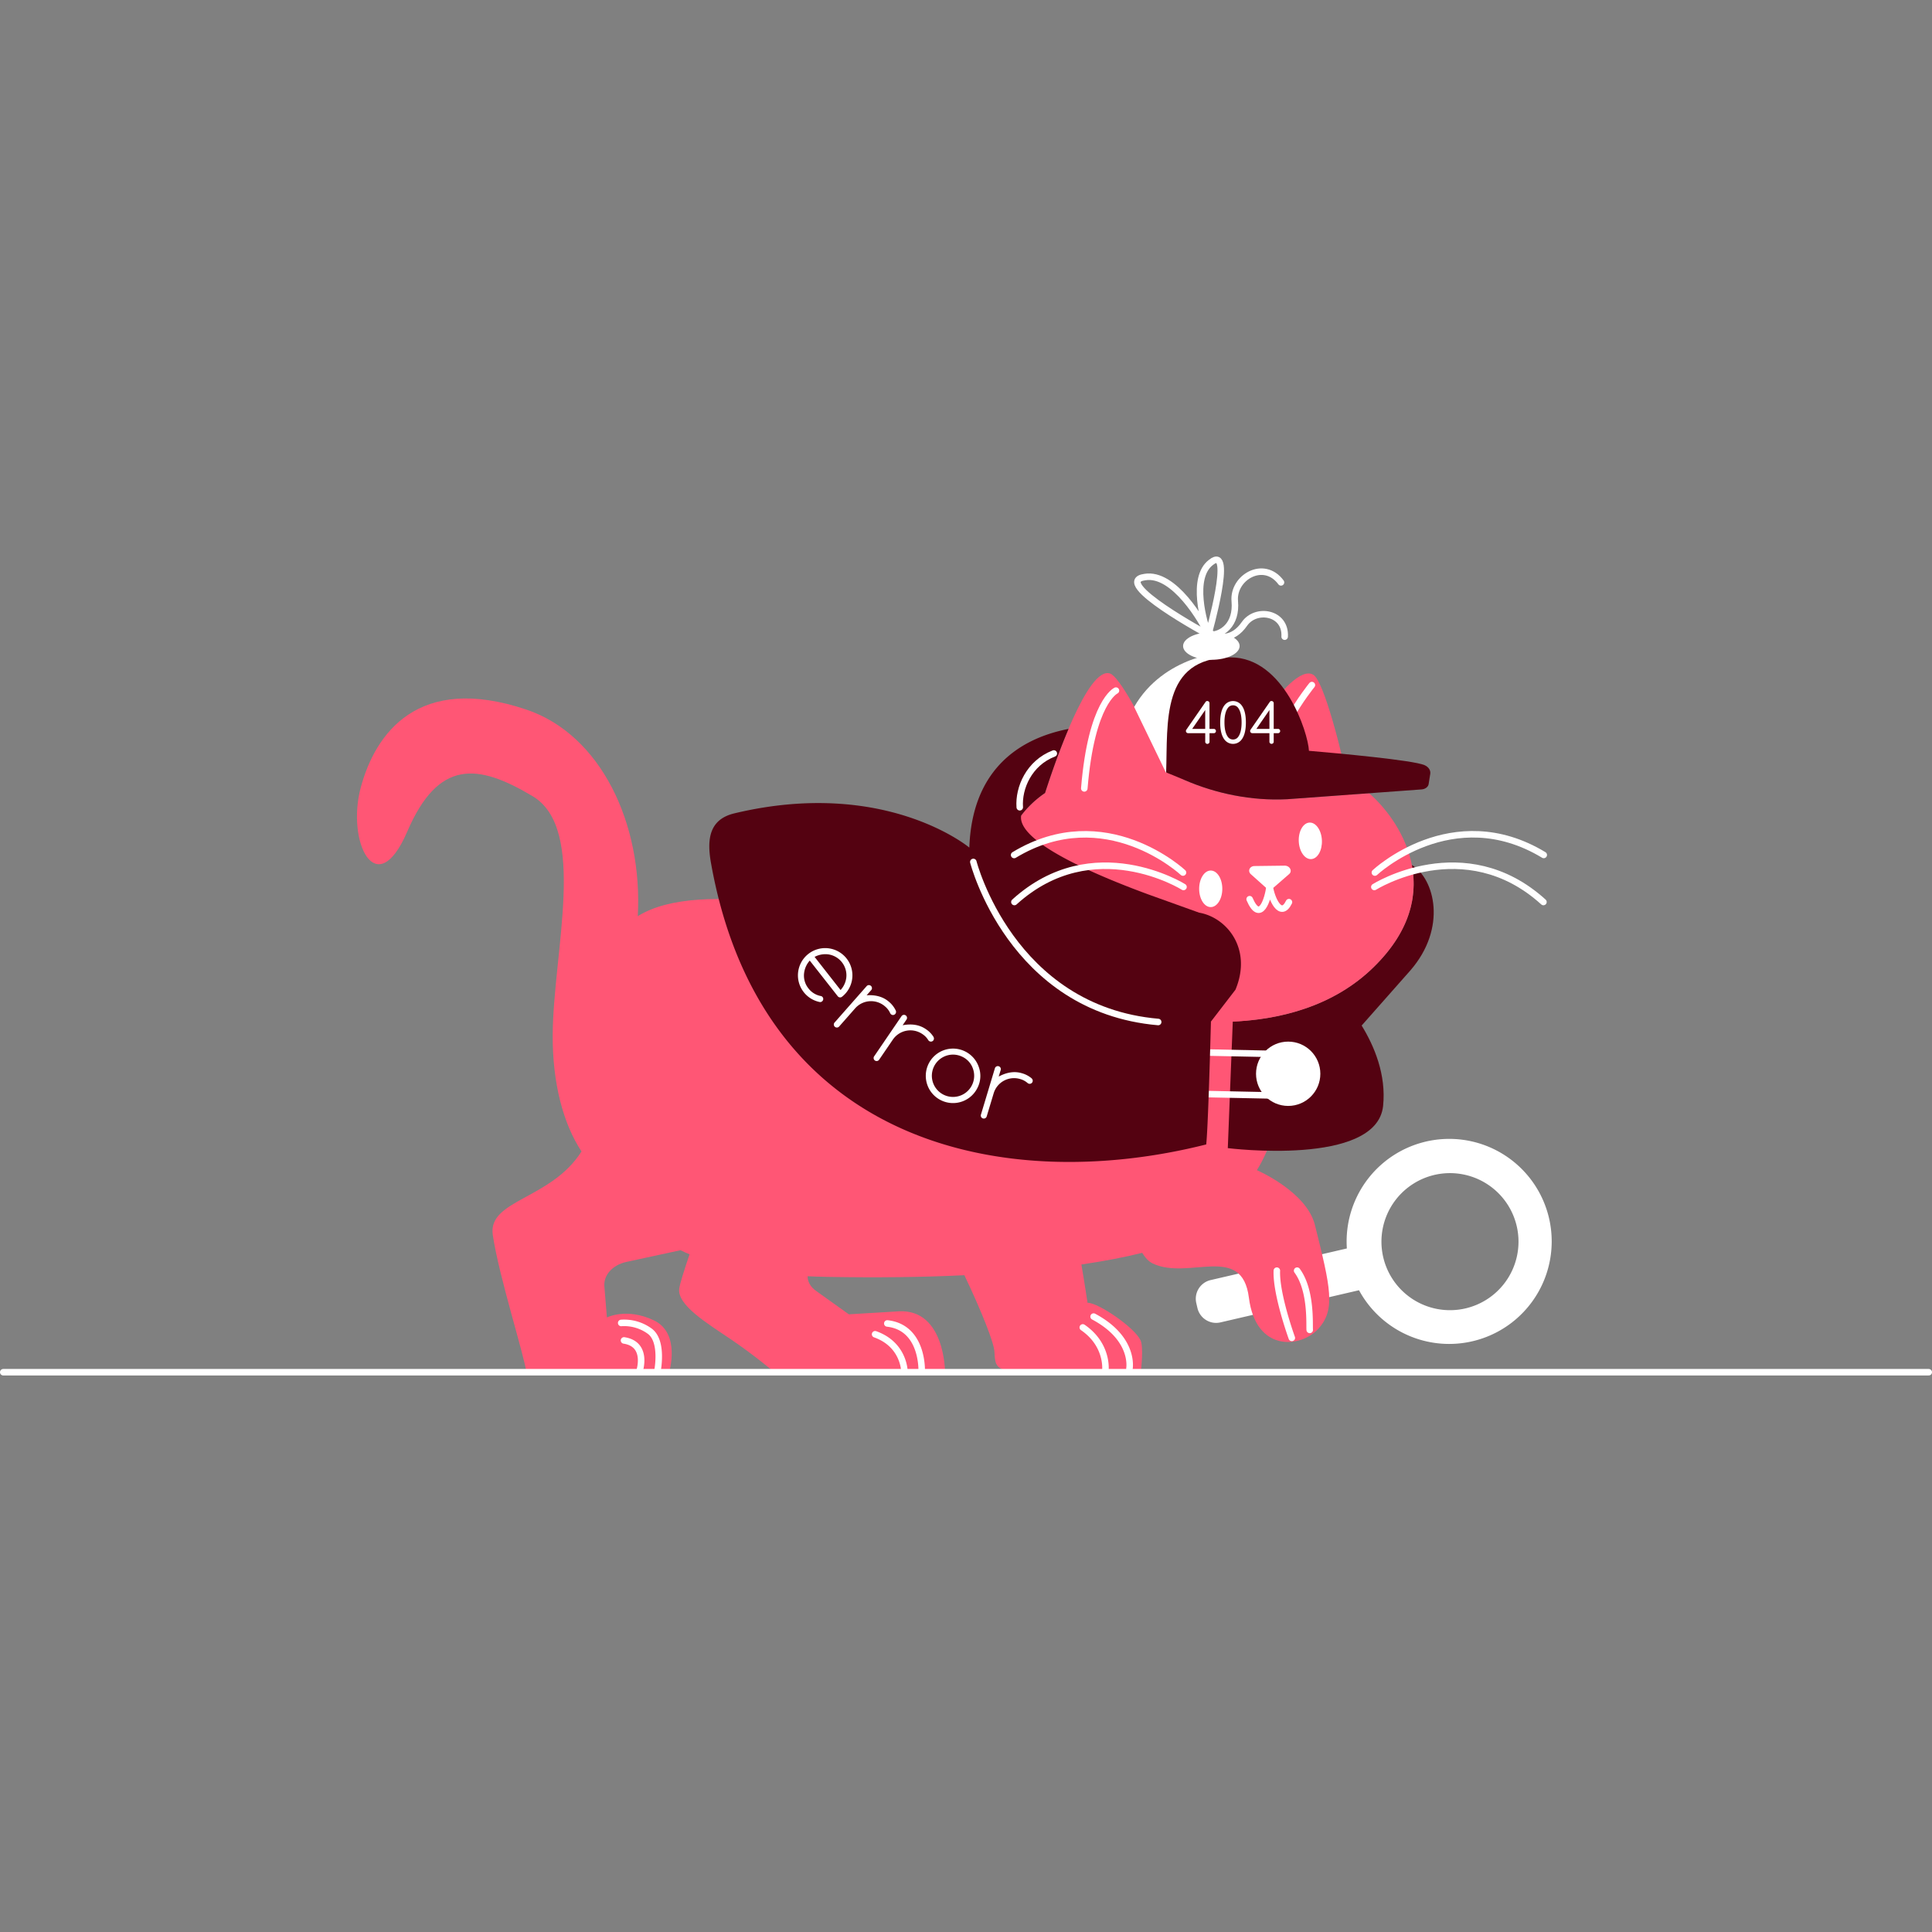 <svg xmlns="http://www.w3.org/2000/svg" xmlns:svgjs="http://svgjs.com/svgjs" xmlns:xlink="http://www.w3.org/1999/xlink" width="360" height="360"><rect width="100%" height="100%" fill="#808080" stroke="none"/><svg xmlns="http://www.w3.org/2000/svg" width="360" height="360" viewBox="0 0 1779 754.09"><g class="color000 svgShape" data-name="Layer 2"><g class="color000 svgShape" data-name="Error 404"><path fill="#fff" d="M1351.93 537.87a94.48 94.48 0 0 0-111.73 99.26l-125.44 29.12a17.66 17.66 0 0 0-13.21 21.19l1.06 4.57a17.66 17.66 0 0 0 21.2 13.2l127.58-29.61a94.41 94.41 0 1 0 100.54-137.73Zm45.22 104.72a63.1 63.1 0 1 1-50.28-73.72 63.1 63.1 0 0 1 50.28 73.72Z" class="color2e186a svgShape"/><path fill="#ff5675" d="M1210.75 615.42c-7.69-30.7-53.4-50.37-53.4-50.37 26.23-42.32 23.91-95 6.22-115.65-23.71-50.73-93.63-74.25-188.93-93.12-15.14-3-92.11-14.89-113-15.56-82-9-215.65-46.1-274.37-9.57 4.68-85.23-34-167.17-102.68-190.24-99.73-33.5-139 22.08-152.36 71.6-13.54 50.06 14.24 107.05 42.75 40.8 28.69-66.68 64.77-62.94 115.45-32.63s19 143.23 18.5 219.66c-.27 44.2 9.57 81.77 26.53 107.46-27.94 44.34-86.45 44.42-81.7 76.84 5.62 38.35 29.44 112.24 31.17 127.71l131.14-.8s11.15-36.31-14-48.23-43.23-2.62-43.23-2.62l-2.33-28.7c-.85-10.34 7.57-19.68 20.25-22.46 13-2.83 30.59-6.67 49.87-10.79q4 2 8.31 3.77c-5.08 15-8.89 27.11-9.5 31.56-2.08 15.23 26 32.12 47.4 46.61S713 751 713 751h157.18s.11-57.69-42-56l-46.56 2.78-30.11-21.52c-5.2-3.65-7.9-8.57-7.86-13.54q8.8.4 18.17.58Q831 664.53 888 661.76c15.75 33 27.13 61.8 27.66 70.2.6 9.44.44 14.6 9.95 17.32 9.68 2.77 125-.15 125-.15s2.59-21-.43-27.5c-5.38-11.59-38.57-34.49-48.78-34.49 0 0-2.66-17.84-5.65-35.24q31.15-4.57 56-10.74c2.92 4.74 6.14 8.09 9.5 9.71 33.32 16 82.33-19 88.73 31.55s47.79 46.47 63.9 28.73 11.37-37.86-3.13-95.73Z" class="colorfe7624 svgShape" data-name="body"/><path fill="none" stroke="#fff" stroke-linecap="round" stroke-linejoin="round" stroke-width="6" d="M1040 747.8s5.2-27.54-33-47.93M1017.86 749.1s2.6-23.2-20.82-39.25M1206 712.13c-.44-4.34 1.84-36.33-11.6-54.55M1189.51 719.5s-14.64-40.23-13.78-61.92M848.7 750s1.59-40.05-31.66-43.81M832.8 750.4s-.15-24.72-27-34.26M605.37 750s5.63-27.79-7.37-36.9a40 40 0 00-26-7.37M588.89 750s8.24-24.72-14.31-28.19" class="colorStroke2e186a svgStroke"/><g class="color000 svgShape" data-name="coat back"><path fill="#540211" d="M1300 284c5.35 27.69-1.06 60.52-34.85 93.72-36 35.51-84.45 48.47-130 50.46-2.3 58.94-4.58 116.57-4.58 116.57s137.07 17.2 143-38.81c3-28.84-8.17-55.24-19.75-74.07l44.82-50.7c34.06-39.17 22.45-84.48 1.36-97.17Z" class="color5d21d1 svgShape" data-name="coat back"/><rect width="139.47" height="38.26" x="1051.38" y="456.92" fill="none" stroke="#fff" stroke-linecap="round" stroke-linejoin="round" stroke-width="6" class="colorStroke2e186a svgStroke" rx="11.15" transform="rotate(1.2 1120.9 475.789)"/><circle cx="1186.17" cy="476.28" r="29.61" fill="#fff" class="colorfff svgShape"/></g><path fill="#ff5675" d="m1260.7 218-75.5 5.48c-32.69 1.65-65.46-5.15-94.2-17.57-6.22-2.69-23.32-22-23.32-22l-.29-.59c-16.53-35.23-36.78-72.41-45.07-75.51-20.56-7.69-51.28 82.47-60.09 109.89-88.94 61.77 6.83 175.67 56.83 194 46.45 17 172.44 38.81 246.13-33.9 70.75-69.54 21.52-137.46-4.49-159.8Z" class="colorfe7624 svgShape"/><path fill="none" stroke="#fff" stroke-linecap="round" stroke-linejoin="round" stroke-width="6" d="M1027.58 123.45s-22.6 10.15-29.15 90.06" class="colorStroke2e186a svgStroke" data-name="ear line"/><ellipse cx="1125" cy="256.48" fill="#fff" class="color2e186a svgShape" data-name="eye II" rx="10.66" ry="16.83" transform="translate(-10.15 49.49)"/><ellipse cx="1206.56" cy="261.83" fill="#fff" class="color2e186a svgShape" rx="10.66" ry="16.83" transform="rotate(-2.51 1205.857 261.61)"/><path fill="none" stroke="#fff" stroke-linecap="round" stroke-linejoin="round" stroke-width="6" d="M1150.68 315.53c9.76 22.62 16.89.31 18.41-12.15 1.62 11.72 10.11 30.52 17.79 14.87" class="colorStroke2e186a svgStroke"/><path fill="#fff" d="m1187.05 292.4-14.23 12.37a6 6 0 0 1-7.61-.23l-13.39-12c-3.21-2.88-1.16-7.48 3.37-7.54l27.63-.35c4.78-.08 7.5 4.9 4.23 7.75Z" class="color2e186a svgShape"/><path fill="#ff5675" d="M1131.59 196.28s56.1-101.2 77.89-87.26c9.43 6 26.14 69.4 34.39 112.15" class="colorfe7624 svgShape"/><path fill="none" stroke="#fff" stroke-linecap="round" stroke-linejoin="round" stroke-width="6" d="M1208 118.37s-44.46 54.28-34.75 89.54" class="colorStroke2e186a svgStroke" data-name="ear line"/><path fill="#fff" d="m1073.59 198.93 60.41-13.47-6.12-97.55s-56.09 2.81-83.55 50.57" class="color2e186a svgShape"/><path fill="#540211" d="M1311.63 192.06c-10.82-4.6-79.38-10.85-106.34-13.17-.74-16.67-23.13-86.17-72.06-86-64.5.18-57.83 60-59.44 105.78h.21v.23s10.83 4.34 17 7c28.74 12.42 61.51 19.22 94.2 17.57l123.53-9c3.52-.17 6.35-2.24 6.77-4.93l1.5-9.54c.47-3.2-1.64-6.36-5.37-7.94Z" class="color5d21d1 svgShape" data-name="shape"/><g class="color000 svgShape" data-name="404"><path fill="#fff" d="M1094 162.65a2 2 0 0 1-2-2 1.91 1.91 0 0 1 .37-1.16l17.74-25.63a1.79 1.79 0 0 1 1.6-.81 2 2 0 0 1 2 2v23.66h3.94a2 2 0 0 1 2 2 1.93 1.93 0 0 1-.58 1.39 1.89 1.89 0 0 1-1.4.58h-3.94v7.89a1.89 1.89 0 0 1-.58 1.39 2 2 0 0 1-2.78 0 1.89 1.89 0 0 1-.58-1.39v-7.89Zm15.77-3.94v-17.35l-12 17.35Z" class="colorfff svgShape" data-name="4"/><path fill="#fff" d="M1123.56 152.79q0-11.82 4.85-16.83a9.89 9.89 0 0 1 13.95 0q4.86 5 4.86 16.83t-4.86 16.83a9.86 9.86 0 0 1-13.95 0q-4.84-4.99-4.85-16.83Zm11.83-15.79a5.69 5.69 0 0 0-4.19 1.75q-3.71 4.17-3.7 14t3.7 14a5.89 5.89 0 0 0 8.38 0q3.69-4.16 3.69-14t-3.69-14a5.72 5.72 0 0 0-4.19-1.75Z" class="colorfff svgShape" data-name="0"/><path fill="#fff" d="M1153.13 162.65a2 2 0 0 1-2-2 1.91 1.91 0 0 1 .37-1.16l17.74-25.63a1.81 1.81 0 0 1 1.6-.81 2 2 0 0 1 2 2v23.66h4a1.89 1.89 0 0 1 1.39.58 2 2 0 0 1 0 2.78 1.89 1.89 0 0 1-1.39.58h-4v7.89a1.89 1.89 0 0 1-.58 1.39 2 2 0 0 1-2.78 0 1.89 1.89 0 0 1-.58-1.39v-7.89Zm15.77-3.94v-17.35l-12 17.35Z" class="colorfff svgShape" data-name="4"/></g><ellipse cx="1115.42" cy="82.41" fill="#fff" class="color2e186a svgShape" rx="26.03" ry="12.68"/><path fill="none" stroke="#fff" stroke-linecap="round" stroke-linejoin="round" stroke-width="6" d="M1112.63 72c-5-11.72-31.66-57.82-58.6-53.06-31.59 4.33 58.6 53.06 58.6 53.06ZM1112.75 71.53c-4.16-9.71-16.41-52.25 2.44-66.22 21.35-17.09-2.44 66.22-2.44 66.22ZM1113.63 72.31c11.52 0 25.28-9.34 23.36-31.21s26.79-38.62 42.56-17.29" class="colorStroke2e186a svgStroke"/><path fill="none" stroke="#fff" stroke-linecap="round" stroke-linejoin="round" stroke-width="6" d="M1113.78 69.76c7.51 6.23 21.52 7.58 32.09-7.7s38.32-10.68 37.06 11.74" class="colorStroke2e186a svgStroke"/><g class="color000 svgShape"><path fill="none" stroke="#fff" stroke-linecap="round" stroke-linejoin="round" stroke-width="6" d="M1266 291s71.48-67.06 155.49-16.21M1265.5 304.27s83-52.14 155.71 13.85" class="colorStroke2e186a svgStroke"/></g><g class="color000 svgShape" data-name="coat top"><path fill="#540211" d="M1104.15 327.93 1057 311c-109.64-40.55-118.21-62.67-116.72-72.5a94.1 94.1 0 0 1 22-20.77c3.88-12.08 12-36.33 21.66-59-49.27 9.61-88.94 40.83-91.38 109.27 0 0-77.38-64.71-216.33-31.52-23 5.5-25.5 23.48-21.56 45.67C701.05 543 926 587.93 1110.69 541.35c1.49-13.6 3.32-74.68 4.35-112.93h-.15l22.73-29.53c15.72-37.67-7.96-66.6-33.47-70.96Z" class="color5d21d1 svgShape"/><path fill="#fff" d="M757.46 405.7a2.61 2.61 0 01.56 2.06 2.75 2.75 0 01-1.07 1.87 2.65 2.65 0 01-2 .62 25.08 25.08 0 1120.37-4.88 2.76 2.76 0 01-3.9-.47l-25.79-32.84a21 21 0 00-5.18 11.24 18.81 18.81 0 004 14.4 18.65 18.65 0 0011.38 7 2.67 2.67 0 011.63 1zm16.54-6.52a20.58 20.58 0 005.25-11.18 19.47 19.47 0 00-17-21.71 21 21 0 00-12.16 2.37zM798 395.6a2.65 2.65 0 011.9-.94 2.79 2.79 0 013 2.6 2.64 2.64 0 01-.7 2L798 404q12.84-.81 20.67 6.09a23.76 23.76 0 016 7.65 3.72 3.72 0 01.42 1.5 2.89 2.89 0 01-2.64 2.93 2.71 2.71 0 01-2-.7 2.9 2.9 0 01-.76-1 17.37 17.37 0 00-4.71-6.18 19.57 19.57 0 00-27.53 1.71l-14.75 16.75a2.72 2.72 0 01-1.91.95 2.82 2.82 0 01-3-2.61 2.64 2.64 0 01.7-2z" class="colorfff svgShape"/><path fill="#fff" d="M830.12 423.25a2.68 2.68 0 0 1 1.78-1.17 2.71 2.71 0 0 1 2.08.44 2.77 2.77 0 0 1 .73 3.86l-3.56 5.22q12.63-2.39 21.26 3.5a23.77 23.77 0 0 1 6.93 6.84 3.56 3.56 0 0 1 .6 1.44 2.79 2.79 0 0 1-4.34 2.78 2.8 2.8 0 0 1-.89-.93 17.36 17.36 0 0 0-5.43-5.55 19.58 19.58 0 0 0-27.14 5.14l-12.57 18.43a2.78 2.78 0 1 1-4.59-3.13Z" class="colorfff svgShape" data-name="r"/><path fill="#fff" d="M900.05 489.27a25.08 25.08 0 1 1 1.25-19.16 24.14 24.14 0 0 1-1.25 19.16Zm-13.88-28.61A19.48 19.48 0 1 0 896 471.9a18.79 18.79 0 0 0-9.83-11.24Z" class="colorfff svgShape"/><path fill="#fff" d="M916.11 471.23a2.67 2.67 0 0 1 1.34-1.65 2.78 2.78 0 0 1 4 3.26l-1.83 6q11.34-6.08 21.33-3.06a23.9 23.9 0 0 1 8.67 4.44 3.63 3.63 0 0 1 1 1.19 2.81 2.81 0 0 1-3.3 4 2.93 2.93 0 0 1-1.13-.62 17.16 17.16 0 0 0-6.85-3.66A19.58 19.58 0 0 0 915 494.19l-6.44 21.36a2.76 2.76 0 0 1-3.47 1.86 2.75 2.75 0 0 1-1.85-3.46Z" class="colorfff svgShape" data-name="r"/><path fill="none" stroke="#fff" stroke-linecap="round" stroke-linejoin="round" stroke-width="6" d="M896.25 281.23s34.63 135.59 170.22 147.38" class="colorStrokefff svgStroke"/><path fill="none" stroke="#fff" stroke-linecap="round" stroke-linejoin="round" stroke-width="6" d="M939 230.87c-1.3-17.75 8.55-40.74 31.37-49.51" class="colorStrokefff svgStroke" data-name="line"/></g><g class="color000 svgShape" data-name="whiskers"><path fill="none" stroke="#fff" stroke-linecap="round" stroke-linejoin="round" stroke-width="6" d="M1089.3 291s-71.48-67-155.49-16.17M1089.78 304.27s-83-52.14-155.71 13.85" class="colorStroke2e186a svgStroke"/></g><path fill="none" stroke="#fff" stroke-linecap="round" stroke-linejoin="round" stroke-width="6" d="M3 751.09h1773" class="colorStroke2e186a svgStroke" data-name="line"/></g></g></svg></svg>